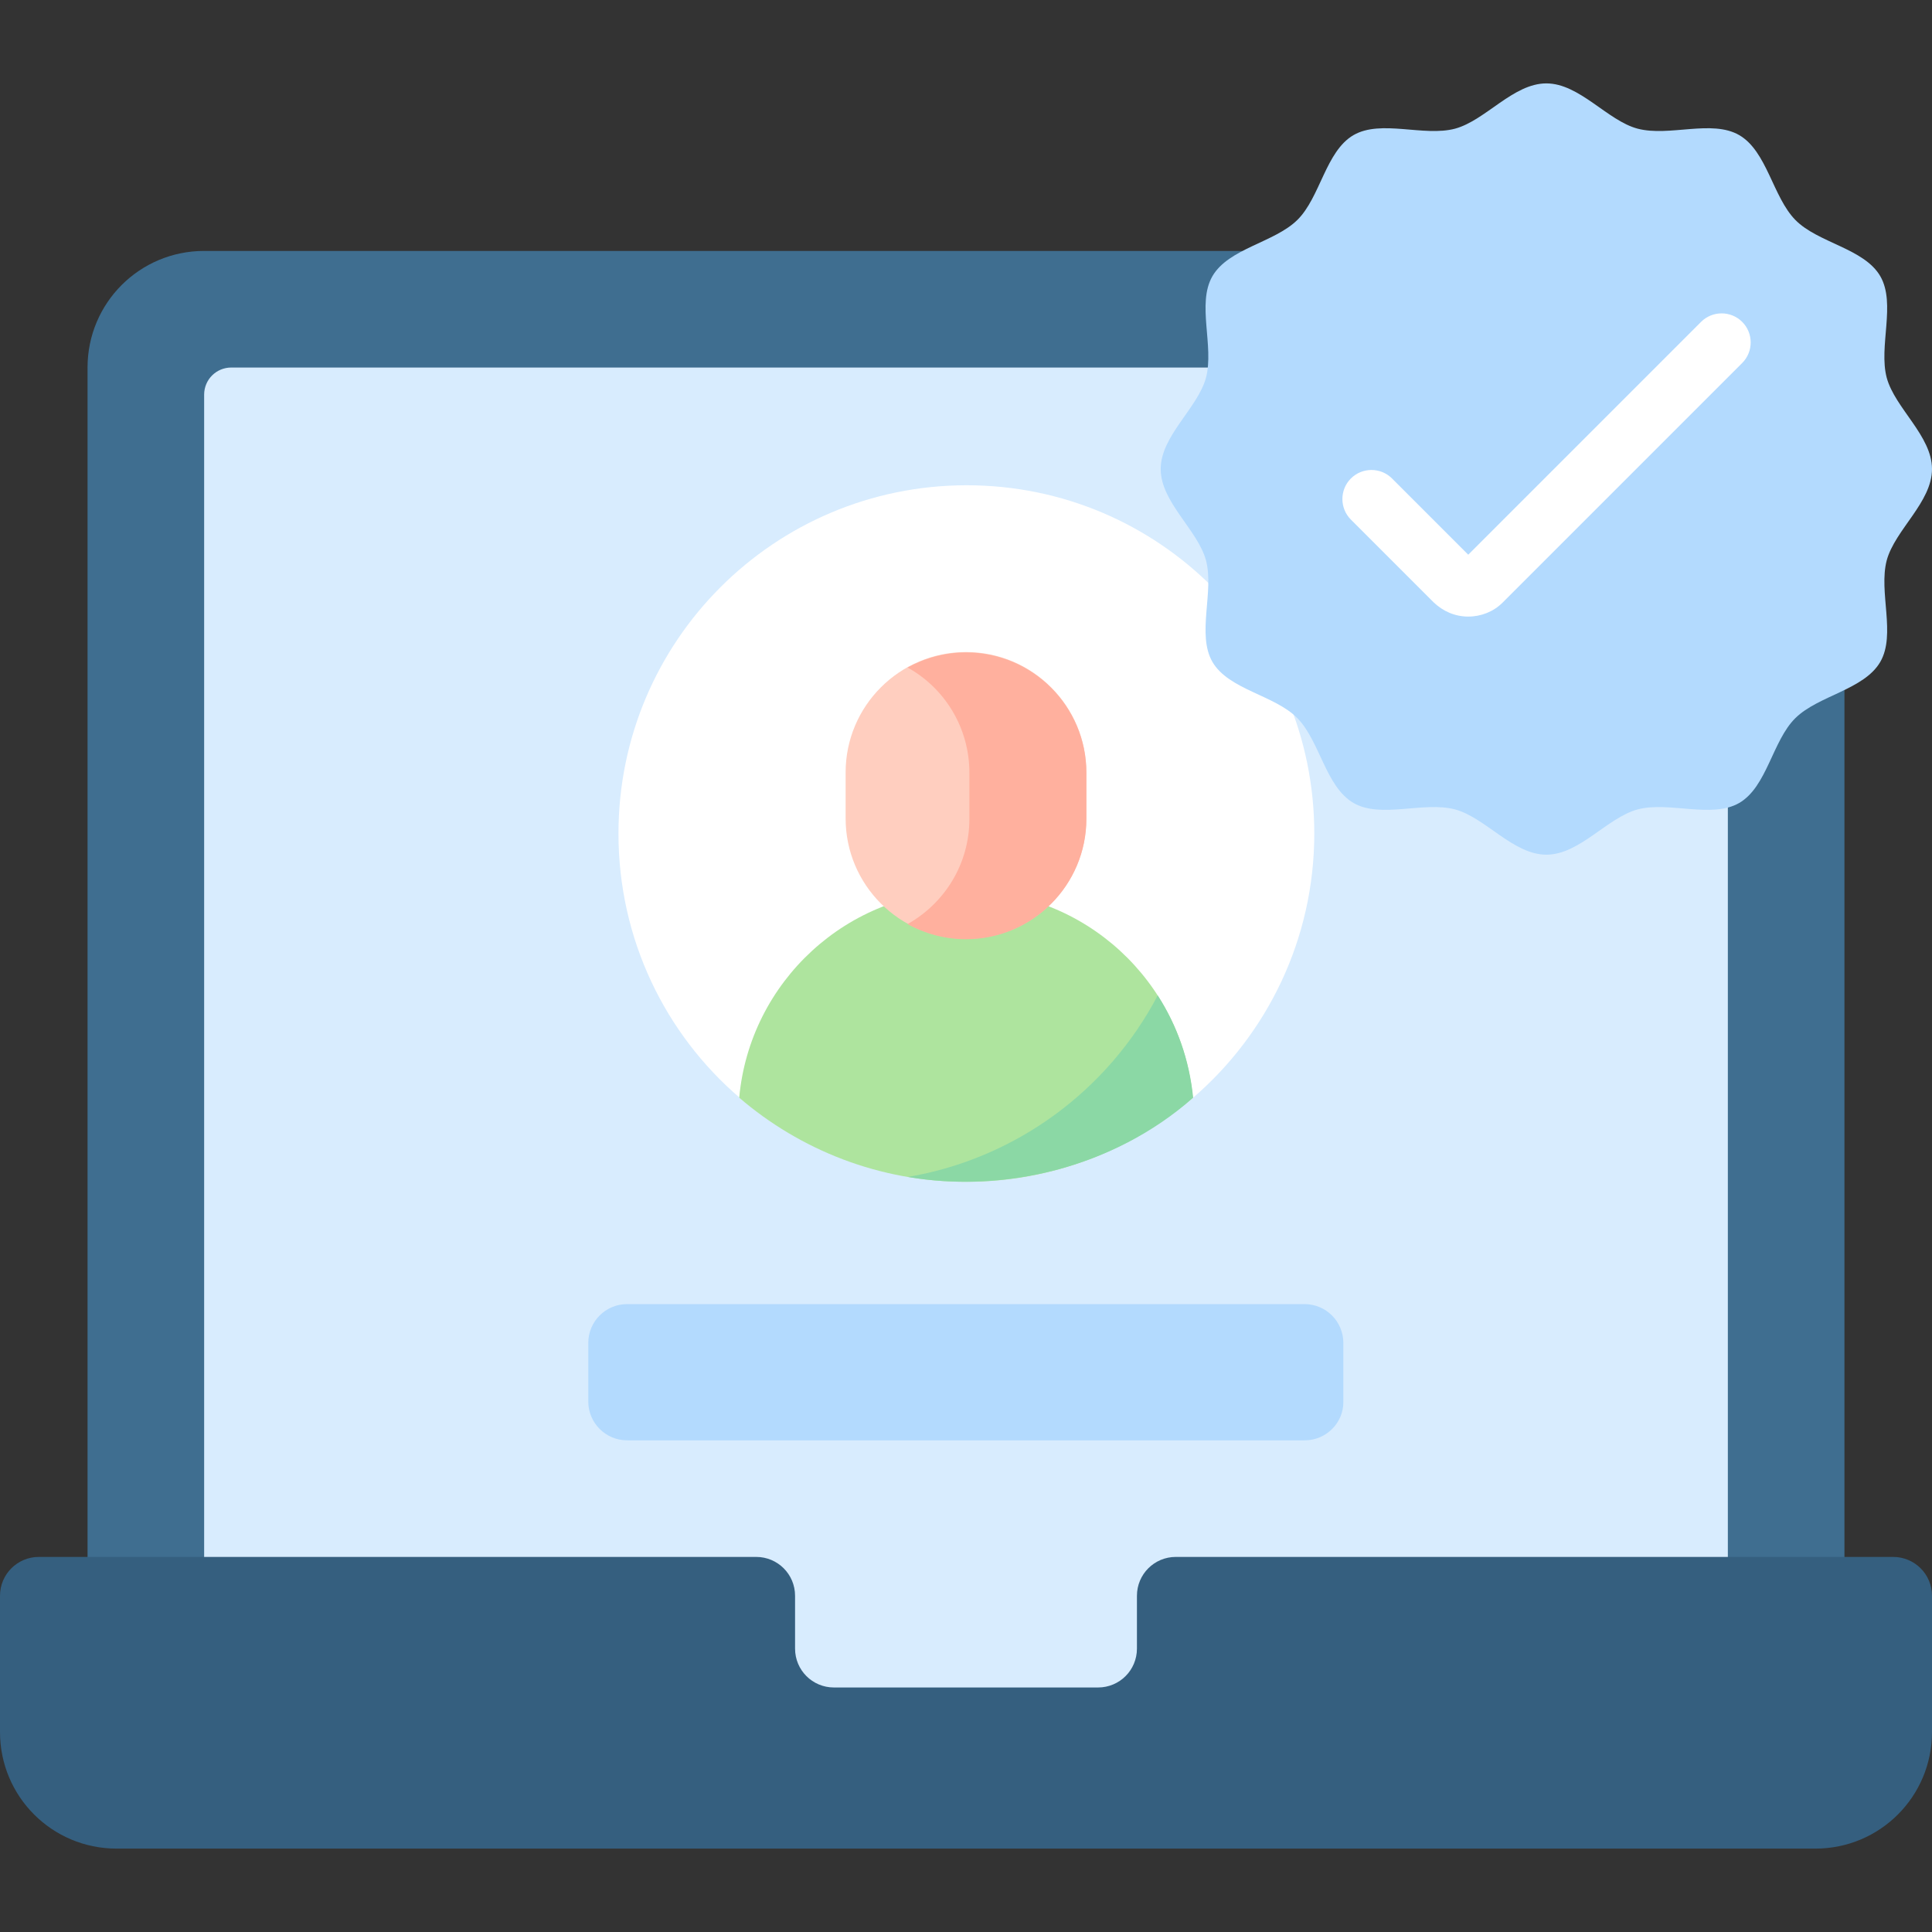 <?xml version="1.0" encoding="utf-8"?>
<!-- Generator: Adobe Illustrator 25.1.0, SVG Export Plug-In . SVG Version: 6.00 Build 0)  -->
<svg version="1.1" id="Capa_1" xmlns="http://www.w3.org/2000/svg" xmlns:xlink="http://www.w3.org/1999/xlink" x="0px" y="0px"
	 viewBox="0 0 512 512" style="enable-background:new 0 0 512 512;" xml:space="preserve">
<rect x="0" y="0" width="512" height="512" fill="#333333" stroke="none"/>
<style type="text/css">
	.st0{fill:#3F6E90;}
	.st1{fill:#D8ECFE;}
	.st2{fill:#355F7F;}
	.st3{fill:#FFFFFF;}
	.st4{fill:#AEE49E;}
	.st5{fill:#8BD8A5;}
	.st6{fill:#FFCEBF;}
	.st7{fill:#FFB09E;}
	.st8{fill:#B3DAFE;}
</style>
<g>
	<g>
		<path class="st0" d="M23.2,440.9V97.4c0-17.1,13.8-30.9,30.9-30.9h403.8c17.1,0,30.9,13.8,30.9,30.9v343.5H23.2z"/>
		<path class="st1" d="M54.1,456.3V104.6c0-4,3.2-7.2,7.2-7.2h389.4c4,0,7.2,3.2,7.2,7.2v351.8H54.1z"/>
		<path class="st2" d="M301.3,422.9v14c0,5.7-4.6,10.3-10.3,10.3h-70c-5.7,0-10.3-4.6-10.3-10.3v-14c0-5.7-4.6-10.3-10.3-10.3H10.3
			c-5.7,0-10.3,4.6-10.3,10.3v36.1c0,17.1,13.8,30.9,30.9,30.9h450.2c17.1,0,30.9-13.8,30.9-30.9v-36.1c0-5.7-4.6-10.3-10.3-10.3
			H311.6C305.9,412.6,301.3,417.2,301.3,422.9z"/>
	</g>
	<g>
		<path class="st3" d="M348.3,220.9c0,28-12.5,53.1-32.1,70c-16.2,13.9-37.2,2.6-60.1,2.6s-44,11.2-60.1-2.6
			c-19.7-16.9-32.1-42-32.1-70c0-51,41.3-92.3,92.3-92.3S348.3,169.9,348.3,220.9L348.3,220.9z"/>
		<path class="st4" d="M256,236.1c-31.5,0-57.3,24.1-60.1,54.8c16.2,13.9,37.2,22.3,60.1,22.3s44-8.4,60.1-22.3
			C313.3,260.1,287.5,236.1,256,236.1z"/>
		<path class="st5" d="M306.8,263.8c-13.1,25-37.4,43.2-66.2,48.1c25.1,4.3,54.3-2.2,75.6-21c0,0,0,0,0,0
			C315.2,280.9,311.9,271.7,306.8,263.8z"/>
		<path class="st6" d="M256,248.8c-17.6,0-31.9-14.3-31.9-31.9v-12.2c0-17.6,14.3-31.9,31.9-31.9s31.9,14.3,31.9,31.9v12.2
			C287.9,234.5,273.6,248.8,256,248.8z"/>
		<path class="st7" d="M256,172.9c-5.6,0-10.9,1.5-15.5,4c9.8,5.4,16.4,15.9,16.4,27.9v12.2c0,12-6.6,22.4-16.4,27.9
			c4.6,2.5,9.8,4,15.5,4c17.6,0,31.9-14.3,31.9-31.9v-12.2C287.9,187.2,273.6,172.9,256,172.9z"/>
	</g>
	<path class="st8" d="M345.8,381.7H166.2c-5.7,0-10.3-4.6-10.3-10.3v-15.5c0-5.7,4.6-10.3,10.3-10.3h179.5c5.7,0,10.3,4.6,10.3,10.3
		v15.5C356.1,377.1,351.4,381.7,345.8,381.7z"/>
	<g>
		<path class="st8" d="M512,124.3c0,8.8-9.8,16.1-12,24.2c-2.2,8.4,2.5,19.6-1.7,26.9c-4.3,7.4-16.4,8.9-22.5,14.9
			s-7.5,18.2-14.9,22.5c-7.3,4.2-18.6-0.5-26.9,1.7c-8.1,2.2-15.4,12-24.2,12s-16.1-9.8-24.2-12c-8.4-2.2-19.6,2.5-26.9-1.7
			c-7.4-4.3-8.9-16.4-14.9-22.5s-18.2-7.5-22.5-14.9c-4.2-7.3,0.5-18.6-1.7-26.9c-2.2-8.1-12-15.4-12-24.2s9.8-16.1,12-24.2
			c2.2-8.4-2.5-19.6,1.7-26.9c4.3-7.4,16.4-8.9,22.5-14.9s7.5-18.2,14.9-22.5c7.3-4.2,18.6,0.5,26.9-1.7c8.1-2.2,15.4-12,24.2-12
			S426,32,434,34.1c8.4,2.2,19.6-2.5,26.9,1.7c7.4,4.3,8.9,16.4,14.9,22.5s18.2,7.5,22.5,14.9c4.2,7.3-0.5,18.6,1.7,26.9
			C502.2,108.2,512,115.5,512,124.3L512,124.3z"/>
		<g>
			<path class="st3" d="M389.1,163.4c-3.5,0-6.7-1.4-9.2-3.8L358,137.7c-3-3-3-7.9,0-10.9c3-3,7.9-3,10.9,0l20.2,20.2l61.7-61.7
				c3-3,7.9-3,10.9,0c3,3,3,7.9,0,10.9l-63.5,63.5C395.8,162.1,392.5,163.4,389.1,163.4z"/>
		</g>
	</g>
</g>
</svg>
